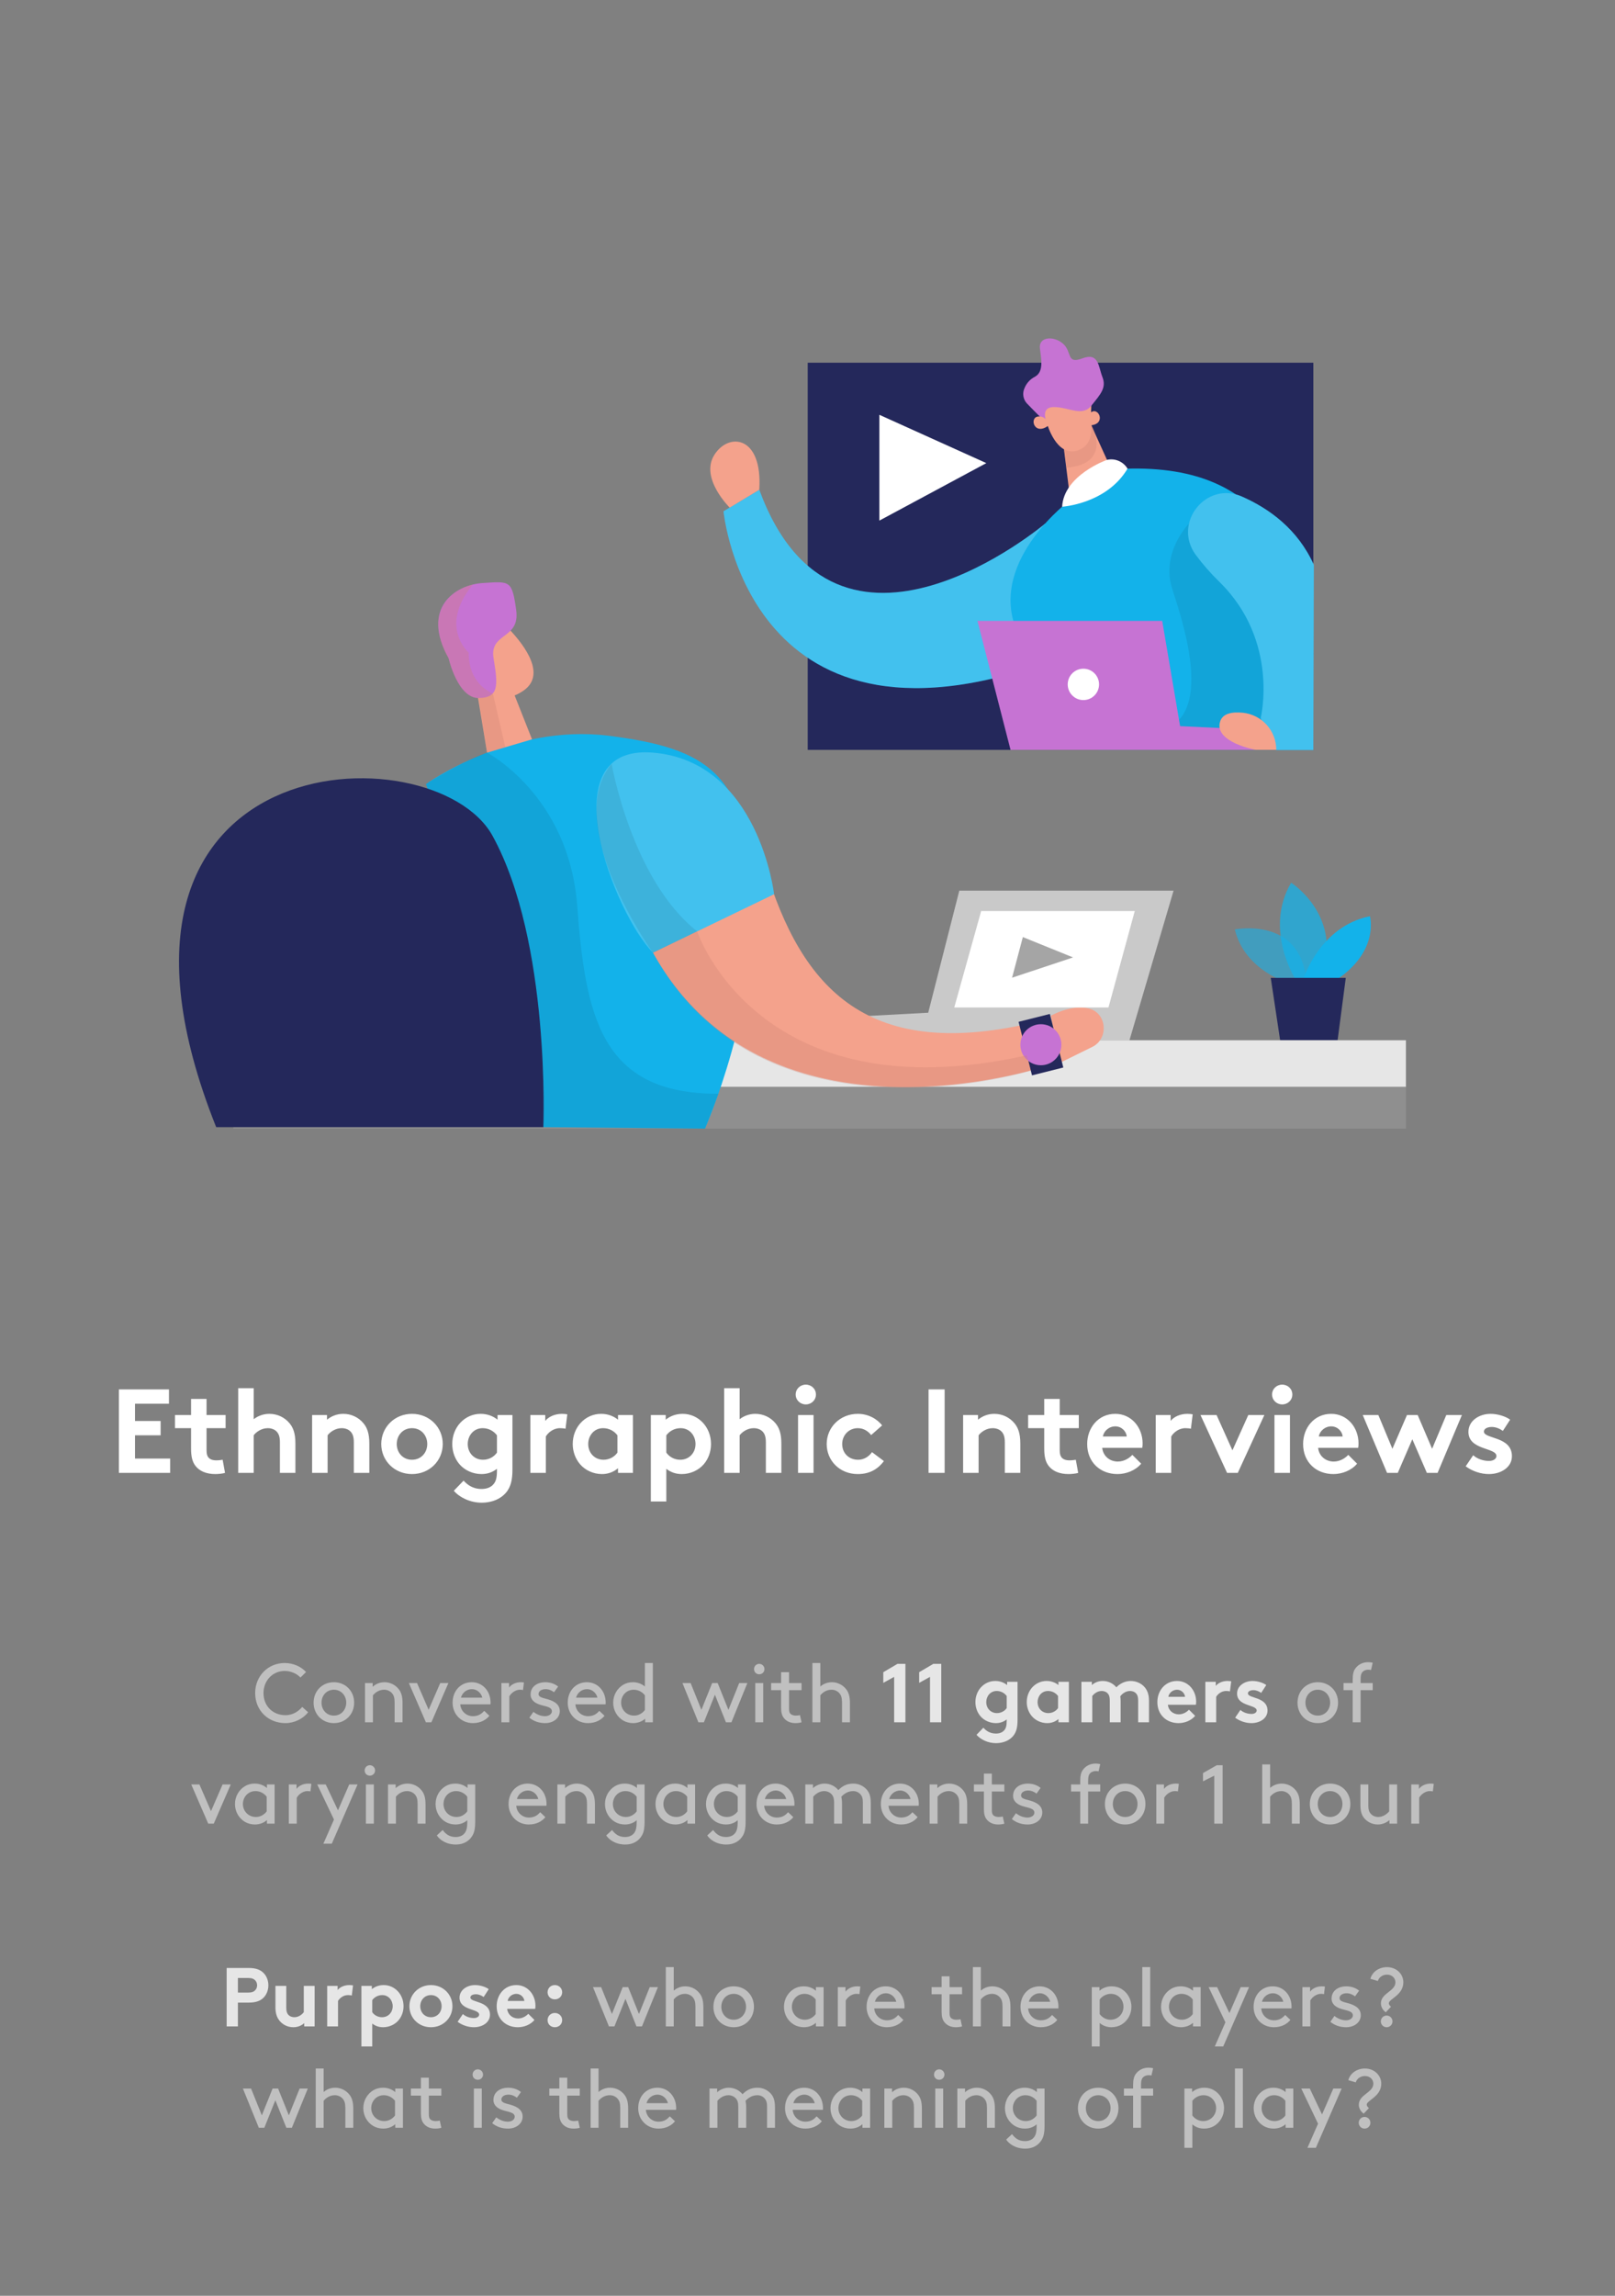 <svg width="271" height="385" viewBox="0 0 271 385" fill="none" xmlns="http://www.w3.org/2000/svg">
<rect x="0" y="0" width="271" height="385" fill="#808080" stroke="none"/>
<g clip-path="url(#clip0_958_1251)">
<path d="M28.353 235.4V233H19.953V247H28.553V244.6H22.653V240.7H26.953V238.3H22.653V235.4H28.353ZM37.359 244.8C37.179 244.84 36.679 244.9 36.299 244.9C35.659 244.9 35.239 244.72 34.979 244.42C34.759 244.16 34.659 243.8 34.659 243.2V239.5H37.859V237.3H34.659V234.6H32.059V237.3H29.359V239.5H32.059V242.9C32.059 244.28 32.279 245.14 32.779 245.8C33.439 246.68 34.579 247.2 36.139 247.2C36.639 247.2 37.419 247.12 37.759 247L37.359 244.8ZM42.57 240.7C42.93 240.2 43.83 239.5 44.93 239.5C45.53 239.5 46.05 239.7 46.39 240.04C46.75 240.4 46.97 240.9 46.97 241.86V247H49.57V242.06C49.57 240.4 49.21 239.42 48.57 238.66C47.77 237.7 46.55 237.1 45.21 237.1C44.21 237.1 43.29 237.44 42.57 238V232.8H39.97V247H42.57V240.7ZM54.973 247V240.7C55.333 240.2 56.233 239.5 57.333 239.5C57.933 239.5 58.453 239.7 58.793 240.04C59.153 240.4 59.373 240.9 59.373 241.86V247H61.973V242.06C61.973 240.4 61.613 239.42 60.973 238.66C60.173 237.7 58.953 237.1 57.613 237.1C56.533 237.1 55.613 237.48 54.873 238.08V237.3H52.373V247H54.973ZM63.975 242.16C63.975 244.96 66.195 247.2 69.135 247.2C72.075 247.2 74.295 244.96 74.295 242.16C74.295 239.36 72.075 237.1 69.135 237.1C66.195 237.1 63.975 239.36 63.975 242.16ZM66.575 242.16C66.575 240.7 67.615 239.5 69.135 239.5C70.655 239.5 71.695 240.7 71.695 242.16C71.695 243.62 70.655 244.8 69.135 244.8C67.615 244.8 66.575 243.62 66.575 242.16ZM85.989 237.3H83.489V238.08C82.729 237.46 81.749 237.1 80.649 237.1C78.009 237.1 75.889 239.3 75.889 242.16C75.889 243.48 76.349 244.68 77.109 245.56C77.969 246.56 79.349 247.2 80.789 247.2C81.769 247.2 82.609 246.92 83.389 246.32V246.64C83.389 247.88 83.189 248.48 82.789 248.92C82.349 249.44 81.649 249.7 80.809 249.7C79.209 249.7 78.309 248.86 77.789 248.3L76.149 250C77.109 251.12 78.909 252 80.809 252C82.669 252 84.229 251.28 85.109 250.06C85.689 249.24 85.989 248.2 85.989 246.46V237.3ZM83.389 243.6C82.889 244.32 82.029 244.8 81.049 244.8C79.589 244.8 78.489 243.68 78.489 242.16C78.489 240.76 79.469 239.5 80.989 239.5C81.989 239.5 82.849 239.98 83.389 240.7V243.6ZM95.194 237.18C94.914 237.14 94.694 237.1 94.314 237.1C93.134 237.1 92.074 237.56 91.494 238.28V237.3H88.994V247H91.594V240.9C91.914 240.32 92.814 239.5 93.954 239.5C94.334 239.5 94.714 239.54 94.894 239.6L95.194 237.18ZM103.604 243.6C103.104 244.32 102.244 244.8 101.264 244.8C99.804 244.8 98.704 243.68 98.704 242.16C98.704 240.76 99.684 239.5 101.204 239.5C102.204 239.5 103.064 239.98 103.604 240.7V243.6ZM106.204 237.3H103.704V238.08C102.944 237.46 101.964 237.1 100.864 237.1C98.224 237.1 96.104 239.3 96.104 242.16C96.104 243.48 96.584 244.68 97.344 245.56C98.204 246.56 99.564 247.2 101.004 247.2C101.984 247.2 102.904 246.9 103.704 246.22V247H106.204V237.3ZM109.209 251.8H111.809V246.32C112.589 246.92 113.429 247.2 114.409 247.2C115.849 247.2 117.229 246.56 118.089 245.56C118.849 244.68 119.309 243.48 119.309 242.16C119.309 239.3 117.189 237.1 114.549 237.1C113.449 237.1 112.469 237.46 111.709 238.08V237.3H109.209V251.8ZM111.809 240.7C112.349 239.98 113.209 239.5 114.209 239.5C115.729 239.5 116.709 240.76 116.709 242.16C116.709 243.68 115.609 244.8 114.149 244.8C113.169 244.8 112.309 244.32 111.809 243.6V240.7ZM124.113 240.7C124.473 240.2 125.373 239.5 126.473 239.5C127.073 239.5 127.593 239.7 127.933 240.04C128.293 240.4 128.513 240.9 128.513 241.86V247H131.113V242.06C131.113 240.4 130.753 239.42 130.113 238.66C129.313 237.7 128.093 237.1 126.753 237.1C125.753 237.1 124.833 237.44 124.113 238V232.8H121.513V247H124.113V240.7ZM136.516 237.3H133.916V247H136.516V237.3ZM133.516 233.86C133.516 234.8 134.276 235.52 135.216 235.52C136.156 235.52 136.916 234.8 136.916 233.86C136.916 232.92 136.156 232.2 135.216 232.2C134.276 232.2 133.516 232.92 133.516 233.86ZM146.321 243.52C145.901 244.16 145.061 244.8 144.001 244.8C142.421 244.8 141.321 243.68 141.321 242.16C141.321 240.68 142.441 239.5 143.941 239.5C144.881 239.5 145.661 239.98 146.181 240.66L148.021 239.04C147.121 237.88 145.621 237.1 143.941 237.1C140.981 237.1 138.721 239.34 138.721 242.16C138.721 244.96 140.921 247.2 143.921 247.2C145.741 247.2 147.181 246.54 148.321 245.02L146.321 243.52ZM155.813 247H158.513V233H155.813V247ZM164.211 247V240.7C164.571 240.2 165.471 239.5 166.571 239.5C167.171 239.5 167.691 239.7 168.031 240.04C168.391 240.4 168.611 240.9 168.611 241.86V247H171.211V242.06C171.211 240.4 170.851 239.42 170.211 238.66C169.411 237.7 168.191 237.1 166.851 237.1C165.771 237.1 164.851 237.48 164.111 238.08V237.3H161.611V247H164.211ZM180.523 244.8C180.343 244.84 179.843 244.9 179.463 244.9C178.823 244.9 178.403 244.72 178.143 244.42C177.923 244.16 177.823 243.8 177.823 243.2V239.5H181.023V237.3H177.823V234.6H175.223V237.3H172.523V239.5H175.223V242.9C175.223 244.28 175.443 245.14 175.943 245.8C176.603 246.68 177.743 247.2 179.303 247.2C179.803 247.2 180.583 247.12 180.923 247L180.523 244.8ZM190.012 243.98C189.552 244.48 188.672 245.1 187.572 245.1C186.192 245.1 185.092 244.16 184.952 242.8H191.672C191.712 242.58 191.732 242.32 191.732 242.06C191.732 239.36 189.832 237.1 187.152 237.1C184.272 237.1 182.432 239.46 182.432 242.16C182.432 245.2 184.612 247.2 187.512 247.2C189.012 247.2 190.552 246.58 191.492 245.46L190.012 243.98ZM185.072 240.9C185.192 240.02 186.072 239.2 187.152 239.2C188.212 239.2 188.992 240.04 189.072 240.9H185.072ZM200.135 237.18C199.855 237.14 199.635 237.1 199.255 237.1C198.075 237.1 197.015 237.56 196.435 238.28V237.3H193.935V247H196.535V240.9C196.855 240.32 197.755 239.5 198.895 239.5C199.275 239.5 199.655 239.54 199.835 239.6L200.135 237.18ZM204.144 237.3H201.444L205.904 247H207.704L212.164 237.3H209.464L206.804 243.22L204.144 237.3ZM216.457 237.3H213.857V247H216.457V237.3ZM213.457 233.86C213.457 234.8 214.217 235.52 215.157 235.52C216.097 235.52 216.857 234.8 216.857 233.86C216.857 232.92 216.097 232.2 215.157 232.2C214.217 232.2 213.457 232.92 213.457 233.86ZM226.243 243.98C225.783 244.48 224.903 245.1 223.803 245.1C222.423 245.1 221.323 244.16 221.183 242.8H227.903C227.943 242.58 227.963 242.32 227.963 242.06C227.963 239.36 226.063 237.1 223.383 237.1C220.503 237.1 218.663 239.46 218.663 242.16C218.663 245.2 220.843 247.2 223.743 247.2C225.243 247.2 226.783 246.58 227.723 245.46L226.243 243.98ZM221.303 240.9C221.423 240.02 222.303 239.2 223.383 239.2C224.443 239.2 225.223 240.04 225.303 240.9H221.303ZM236.99 241.36L239.43 247H241.23L245.31 237.3H242.69L240.31 242.96L237.89 237.3H236.09L233.65 242.96L231.29 237.3H228.67L232.75 247H234.55L236.99 241.36ZM245.944 245.9C247.084 246.74 248.504 247.2 249.844 247.2C251.884 247.2 253.704 246.06 253.704 244.2C253.704 240.84 249.004 241.34 249.004 240.08C249.004 239.58 249.604 239.3 250.324 239.3C251.024 239.3 251.684 239.6 252.184 239.96L253.404 238.08C252.764 237.58 251.384 237.1 250.124 237.1C248.204 237.1 246.404 238.26 246.404 240.12C246.404 243.24 251.104 242.72 251.104 244.18C251.104 244.66 250.564 245 249.864 245C248.884 245 247.864 244.64 247.204 244.04L245.944 245.9Z" fill="white"/>
<path d="M42.817 283.926C42.817 286.824 44.973 288.966 47.899 288.966C49.411 288.966 50.867 288.224 51.707 287.146L50.713 286.25C50.167 286.908 49.215 287.636 47.899 287.636C45.813 287.636 44.217 286.138 44.217 283.926C44.217 281.812 45.771 280.216 47.773 280.216C48.823 280.216 49.845 280.692 50.419 281.322L51.357 280.398C50.503 279.46 49.173 278.886 47.773 278.886C44.945 278.886 42.817 281.098 42.817 283.926ZM52.623 285.536C52.623 287.496 54.079 288.966 56.025 288.966C57.971 288.966 59.427 287.496 59.427 285.536C59.427 283.576 57.971 282.106 56.025 282.106C54.079 282.106 52.623 283.576 52.623 285.536ZM53.953 285.536C53.953 284.332 54.807 283.366 56.025 283.366C57.243 283.366 58.097 284.332 58.097 285.536C58.097 286.74 57.243 287.706 56.025 287.706C54.807 287.706 53.953 286.74 53.953 285.536ZM62.538 282.246H61.249V288.826H62.58V284.304C62.971 283.828 63.602 283.366 64.469 283.366C65.016 283.366 65.519 283.618 65.828 284.01C66.066 284.304 66.219 284.696 66.219 285.536V288.826H67.549V285.606C67.549 284.472 67.326 283.8 66.906 283.268C66.346 282.554 65.478 282.106 64.511 282.106C63.559 282.106 62.888 282.54 62.538 282.876V282.246ZM71.464 288.826H72.388L75.244 282.246H73.872L71.926 286.726L69.98 282.246H68.608L71.464 288.826ZM82.303 285.816C82.317 285.69 82.317 285.592 82.317 285.536C82.317 283.59 80.987 282.106 79.153 282.106C77.291 282.106 75.947 283.562 75.947 285.536C75.947 287.51 77.431 288.966 79.349 288.966C80.693 288.966 81.631 288.364 82.121 287.734L81.253 286.908C80.875 287.328 80.343 287.804 79.363 287.804C78.215 287.804 77.305 286.922 77.235 285.816H82.303ZM79.195 283.268C79.979 283.268 80.735 283.856 80.931 284.696H77.347C77.571 283.842 78.341 283.268 79.195 283.268ZM87.916 282.148C87.762 282.12 87.538 282.106 87.398 282.106C86.432 282.106 85.746 282.554 85.424 283.002V282.246H84.136V288.826H85.466V284.472C85.83 283.842 86.558 283.366 87.244 283.366C87.454 283.366 87.608 283.38 87.762 283.422L87.916 282.148ZM88.825 288.056C89.553 288.644 90.435 288.966 91.485 288.966C92.773 288.966 93.935 288.196 93.935 286.95C93.935 285.592 92.577 285.13 91.541 284.864C90.883 284.696 90.365 284.542 90.365 284.094C90.365 283.576 90.911 283.268 91.555 283.268C92.087 283.268 92.563 283.478 92.969 283.786L93.655 282.834C93.137 282.414 92.437 282.106 91.471 282.106C90.295 282.106 89.035 282.75 89.035 284.164C89.035 285.088 89.749 285.592 90.547 285.858C91.513 286.18 92.605 286.222 92.605 286.978C92.605 287.496 92.031 287.804 91.457 287.804C90.799 287.804 90.127 287.552 89.511 287.076L88.825 288.056ZM101.622 285.816C101.636 285.69 101.636 285.592 101.636 285.536C101.636 283.59 100.306 282.106 98.472 282.106C96.61 282.106 95.266 283.562 95.266 285.536C95.266 287.51 96.75 288.966 98.668 288.966C100.012 288.966 100.95 288.364 101.44 287.734L100.572 286.908C100.194 287.328 99.662 287.804 98.682 287.804C97.534 287.804 96.624 286.922 96.554 285.816H101.622ZM98.514 283.268C99.298 283.268 100.054 283.856 100.25 284.696H96.666C96.89 283.842 97.66 283.268 98.514 283.268ZM108.257 288.826H109.545V278.886H108.215V282.82C107.627 282.33 106.913 282.106 106.199 282.106C105.583 282.106 105.037 282.26 104.589 282.526C103.595 283.114 102.895 284.22 102.895 285.536C102.895 286.852 103.581 287.944 104.575 288.532C105.023 288.798 105.639 288.966 106.227 288.966C107.011 288.966 107.725 288.7 108.257 288.224V288.826ZM108.215 286.768C107.767 287.37 107.081 287.706 106.409 287.706C105.135 287.706 104.225 286.712 104.225 285.536C104.225 284.388 105.065 283.366 106.339 283.366C107.137 283.366 107.809 283.772 108.215 284.304V286.768ZM119.502 282.246L117.696 286.74L115.89 282.246H114.518L117.192 288.826H118.116L119.964 284.206L121.812 288.826H122.736L125.41 282.246H124.038L122.232 286.74L120.426 282.246H119.502ZM126.738 288.826H128.068V282.246H126.738V288.826ZM126.528 279.908C126.528 280.398 126.906 280.776 127.396 280.776C127.886 280.776 128.278 280.398 128.278 279.908C128.278 279.418 127.886 279.026 127.396 279.026C126.906 279.026 126.528 279.418 126.528 279.908ZM134.237 287.622C134.041 287.678 133.705 287.706 133.509 287.706C133.159 287.706 132.781 287.58 132.599 287.356C132.431 287.16 132.403 286.866 132.403 286.516V283.436H134.503V282.246H132.403V280.426H131.073V282.246H129.393V283.436H131.073V286.446C131.073 287.16 131.213 287.762 131.605 288.196C132.025 288.672 132.641 288.966 133.467 288.966C133.845 288.966 134.251 288.91 134.503 288.826L134.237 287.622ZM137.652 278.886H136.322V288.826H137.652V284.304C138.044 283.828 138.674 283.366 139.542 283.366C140.088 283.366 140.592 283.618 140.9 284.01C141.138 284.304 141.292 284.696 141.292 285.536V288.826H142.622V285.606C142.622 284.472 142.398 283.8 141.978 283.268C141.418 282.554 140.55 282.106 139.584 282.106C138.674 282.106 138.016 282.512 137.652 282.82V278.886ZM217.725 285.536C217.725 287.496 219.181 288.966 221.127 288.966C223.073 288.966 224.529 287.496 224.529 285.536C224.529 283.576 223.073 282.106 221.127 282.106C219.181 282.106 217.725 283.576 217.725 285.536ZM219.055 285.536C219.055 284.332 219.909 283.366 221.127 283.366C222.345 283.366 223.199 284.332 223.199 285.536C223.199 286.74 222.345 287.706 221.127 287.706C219.909 287.706 219.055 286.74 219.055 285.536ZM230.343 278.844C230.161 278.788 229.839 278.746 229.559 278.746C228.663 278.746 227.879 279.152 227.403 279.838C227.109 280.258 226.983 280.804 226.983 281.686V282.246H225.443V283.436H226.983V288.826H228.313V283.436H230.343V282.246H228.313V281.644C228.313 281.042 228.383 280.706 228.565 280.468C228.789 280.174 229.195 280.006 229.573 280.006C229.755 280.006 229.965 280.034 230.063 280.062L230.343 278.844ZM34.946 305.826H35.87L38.726 299.246H37.354L35.408 303.726L33.462 299.246H32.09L34.946 305.826ZM44.792 305.826H46.08V299.246H44.792V299.848C44.19 299.33 43.476 299.106 42.734 299.106C42.118 299.106 41.572 299.26 41.124 299.526C40.13 300.114 39.43 301.22 39.43 302.536C39.43 303.852 40.116 304.944 41.11 305.532C41.558 305.798 42.174 305.966 42.762 305.966C43.546 305.966 44.26 305.7 44.792 305.224V305.826ZM44.75 303.768C44.302 304.37 43.616 304.706 42.944 304.706C41.67 304.706 40.76 303.712 40.76 302.536C40.76 301.388 41.6 300.366 42.874 300.366C43.672 300.366 44.344 300.772 44.75 301.304V303.768ZM52.246 299.148C52.092 299.12 51.868 299.106 51.728 299.106C50.762 299.106 50.076 299.554 49.754 300.002V299.246H48.466V305.826H49.796V301.472C50.16 300.842 50.888 300.366 51.574 300.366C51.784 300.366 51.938 300.38 52.092 300.422L52.246 299.148ZM55.677 309.186L60.003 299.246H58.603L56.713 303.586L54.655 299.246H53.227L56.041 305.14L54.263 309.186H55.677ZM61.4 305.826H62.73V299.246H61.4V305.826ZM61.19 296.908C61.19 297.398 61.568 297.776 62.058 297.776C62.548 297.776 62.94 297.398 62.94 296.908C62.94 296.418 62.548 296.026 62.058 296.026C61.568 296.026 61.19 296.418 61.19 296.908ZM66.393 299.246H65.105V305.826H66.435V301.304C66.827 300.828 67.457 300.366 68.325 300.366C68.871 300.366 69.375 300.618 69.683 301.01C69.921 301.304 70.075 301.696 70.075 302.536V305.826H71.405V302.606C71.405 301.472 71.181 300.8 70.761 300.268C70.201 299.554 69.333 299.106 68.367 299.106C67.415 299.106 66.743 299.54 66.393 299.876V299.246ZM78.41 305.252V305.616C78.41 306.442 78.284 306.946 78.046 307.31C77.724 307.8 77.164 308.066 76.45 308.066C75.372 308.066 74.756 307.52 74.28 306.89L73.3 307.8C73.72 308.458 74.798 309.326 76.506 309.326C77.808 309.326 78.816 308.724 79.348 307.702C79.614 307.184 79.74 306.526 79.74 305.546V299.246H78.452V299.848C77.85 299.33 77.136 299.106 76.394 299.106C75.778 299.106 75.232 299.26 74.784 299.526C73.79 300.114 73.09 301.22 73.09 302.536C73.09 303.852 73.776 304.944 74.77 305.532C75.218 305.798 75.834 305.966 76.422 305.966C77.206 305.966 77.878 305.714 78.41 305.252ZM78.41 303.768C77.962 304.37 77.276 304.706 76.604 304.706C75.33 304.706 74.42 303.712 74.42 302.536C74.42 301.388 75.26 300.366 76.534 300.366C77.332 300.366 78.004 300.772 78.41 301.304V303.768ZM91.696 302.816C91.71 302.69 91.71 302.592 91.71 302.536C91.71 300.59 90.38 299.106 88.546 299.106C86.684 299.106 85.34 300.562 85.34 302.536C85.34 304.51 86.824 305.966 88.742 305.966C90.086 305.966 91.024 305.364 91.514 304.734L90.646 303.908C90.268 304.328 89.736 304.804 88.756 304.804C87.608 304.804 86.698 303.922 86.628 302.816H91.696ZM88.588 300.268C89.372 300.268 90.128 300.856 90.324 301.696H86.74C86.964 300.842 87.734 300.268 88.588 300.268ZM94.817 299.246H93.529V305.826H94.859V301.304C95.251 300.828 95.881 300.366 96.749 300.366C97.295 300.366 97.799 300.618 98.107 301.01C98.345 301.304 98.499 301.696 98.499 302.536V305.826H99.829V302.606C99.829 301.472 99.605 300.8 99.185 300.268C98.625 299.554 97.757 299.106 96.791 299.106C95.839 299.106 95.167 299.54 94.817 299.876V299.246ZM106.834 305.252V305.616C106.834 306.442 106.708 306.946 106.47 307.31C106.148 307.8 105.588 308.066 104.874 308.066C103.796 308.066 103.18 307.52 102.704 306.89L101.724 307.8C102.144 308.458 103.222 309.326 104.93 309.326C106.232 309.326 107.24 308.724 107.772 307.702C108.038 307.184 108.164 306.526 108.164 305.546V299.246H106.876V299.848C106.274 299.33 105.56 299.106 104.818 299.106C104.202 299.106 103.656 299.26 103.208 299.526C102.214 300.114 101.514 301.22 101.514 302.536C101.514 303.852 102.2 304.944 103.194 305.532C103.642 305.798 104.258 305.966 104.846 305.966C105.63 305.966 106.302 305.714 106.834 305.252ZM106.834 303.768C106.386 304.37 105.7 304.706 105.028 304.706C103.754 304.706 102.844 303.712 102.844 302.536C102.844 301.388 103.684 300.366 104.958 300.366C105.756 300.366 106.428 300.772 106.834 301.304V303.768ZM115.352 305.826H116.64V299.246H115.352V299.848C114.75 299.33 114.036 299.106 113.294 299.106C112.678 299.106 112.132 299.26 111.684 299.526C110.69 300.114 109.99 301.22 109.99 302.536C109.99 303.852 110.676 304.944 111.67 305.532C112.118 305.798 112.734 305.966 113.322 305.966C114.106 305.966 114.82 305.7 115.352 305.224V305.826ZM115.31 303.768C114.862 304.37 114.176 304.706 113.504 304.706C112.23 304.706 111.32 303.712 111.32 302.536C111.32 301.388 112.16 300.366 113.434 300.366C114.232 300.366 114.904 300.772 115.31 301.304V303.768ZM123.787 305.252V305.616C123.787 306.442 123.661 306.946 123.423 307.31C123.101 307.8 122.541 308.066 121.827 308.066C120.749 308.066 120.133 307.52 119.657 306.89L118.677 307.8C119.097 308.458 120.175 309.326 121.883 309.326C123.185 309.326 124.193 308.724 124.725 307.702C124.991 307.184 125.117 306.526 125.117 305.546V299.246H123.829V299.848C123.227 299.33 122.513 299.106 121.771 299.106C121.155 299.106 120.609 299.26 120.161 299.526C119.167 300.114 118.467 301.22 118.467 302.536C118.467 303.852 119.153 304.944 120.147 305.532C120.595 305.798 121.211 305.966 121.799 305.966C122.583 305.966 123.255 305.714 123.787 305.252ZM123.787 303.768C123.339 304.37 122.653 304.706 121.981 304.706C120.707 304.706 119.797 303.712 119.797 302.536C119.797 301.388 120.637 300.366 121.911 300.366C122.709 300.366 123.381 300.772 123.787 301.304V303.768ZM133.299 302.816C133.313 302.69 133.313 302.592 133.313 302.536C133.313 300.59 131.983 299.106 130.149 299.106C128.287 299.106 126.943 300.562 126.943 302.536C126.943 304.51 128.427 305.966 130.345 305.966C131.689 305.966 132.627 305.364 133.117 304.734L132.249 303.908C131.871 304.328 131.339 304.804 130.359 304.804C129.211 304.804 128.301 303.922 128.231 302.816H133.299ZM130.191 300.268C130.975 300.268 131.731 300.856 131.927 301.696H128.343C128.567 300.842 129.337 300.268 130.191 300.268ZM135.132 299.246V305.826H136.462V301.304C136.84 300.856 137.498 300.366 138.31 300.366C138.814 300.366 139.29 300.59 139.584 300.94C139.822 301.22 139.962 301.584 139.962 302.256V305.826H141.292V302.466C141.292 302.004 141.25 301.626 141.18 301.304C141.614 300.856 142.23 300.366 143.182 300.366C143.672 300.366 144.12 300.59 144.414 300.94C144.652 301.22 144.792 301.584 144.792 302.256V305.826H146.122V302.466C146.122 301.36 145.926 300.716 145.52 300.212C144.974 299.526 144.12 299.106 143.182 299.106C141.992 299.106 141.278 299.596 140.676 300.198C140.13 299.54 139.318 299.106 138.352 299.106C137.456 299.106 136.686 299.582 136.42 299.876V299.246H135.132ZM154.163 302.816C154.177 302.69 154.177 302.592 154.177 302.536C154.177 300.59 152.847 299.106 151.013 299.106C149.151 299.106 147.807 300.562 147.807 302.536C147.807 304.51 149.291 305.966 151.209 305.966C152.553 305.966 153.491 305.364 153.981 304.734L153.113 303.908C152.735 304.328 152.203 304.804 151.223 304.804C150.075 304.804 149.165 303.922 149.095 302.816H154.163ZM151.055 300.268C151.839 300.268 152.595 300.856 152.791 301.696H149.207C149.431 300.842 150.201 300.268 151.055 300.268ZM157.284 299.246H155.996V305.826H157.326V301.304C157.718 300.828 158.348 300.366 159.216 300.366C159.762 300.366 160.266 300.618 160.574 301.01C160.812 301.304 160.966 301.696 160.966 302.536V305.826H162.296V302.606C162.296 301.472 162.072 300.8 161.652 300.268C161.092 299.554 160.224 299.106 159.258 299.106C158.306 299.106 157.634 299.54 157.284 299.876V299.246ZM168.266 304.622C168.07 304.678 167.734 304.706 167.538 304.706C167.188 304.706 166.81 304.58 166.628 304.356C166.46 304.16 166.432 303.866 166.432 303.516V300.436H168.532V299.246H166.432V297.426H165.102V299.246H163.422V300.436H165.102V303.446C165.102 304.16 165.242 304.762 165.634 305.196C166.054 305.672 166.67 305.966 167.496 305.966C167.874 305.966 168.28 305.91 168.532 305.826L168.266 304.622ZM169.789 305.056C170.517 305.644 171.399 305.966 172.449 305.966C173.737 305.966 174.899 305.196 174.899 303.95C174.899 302.592 173.541 302.13 172.505 301.864C171.847 301.696 171.329 301.542 171.329 301.094C171.329 300.576 171.875 300.268 172.519 300.268C173.051 300.268 173.527 300.478 173.933 300.786L174.619 299.834C174.101 299.414 173.401 299.106 172.435 299.106C171.259 299.106 169.999 299.75 169.999 301.164C169.999 302.088 170.713 302.592 171.511 302.858C172.477 303.18 173.569 303.222 173.569 303.978C173.569 304.496 172.995 304.804 172.421 304.804C171.763 304.804 171.091 304.552 170.475 304.076L169.789 305.056ZM184.624 295.844C184.442 295.788 184.12 295.746 183.84 295.746C182.944 295.746 182.16 296.152 181.684 296.838C181.39 297.258 181.264 297.804 181.264 298.686V299.246H179.724V300.436H181.264V305.826H182.594V300.436H184.624V299.246H182.594V298.644C182.594 298.042 182.664 297.706 182.846 297.468C183.07 297.174 183.476 297.006 183.854 297.006C184.036 297.006 184.246 297.034 184.344 297.062L184.624 295.844ZM185.404 302.536C185.404 304.496 186.86 305.966 188.806 305.966C190.752 305.966 192.208 304.496 192.208 302.536C192.208 300.576 190.752 299.106 188.806 299.106C186.86 299.106 185.404 300.576 185.404 302.536ZM186.734 302.536C186.734 301.332 187.588 300.366 188.806 300.366C190.024 300.366 190.878 301.332 190.878 302.536C190.878 303.74 190.024 304.706 188.806 304.706C187.588 304.706 186.734 303.74 186.734 302.536ZM197.811 299.148C197.657 299.12 197.433 299.106 197.293 299.106C196.327 299.106 195.641 299.554 195.319 300.002V299.246H194.031V305.826H195.361V301.472C195.725 300.842 196.453 300.366 197.139 300.366C197.349 300.366 197.503 300.38 197.657 300.422L197.811 299.148ZM203.757 297.776V305.826H205.157V296.026H204.177L201.867 297.342V298.728L203.757 297.776ZM213.134 295.886H211.804V305.826H213.134V301.304C213.526 300.828 214.156 300.366 215.024 300.366C215.57 300.366 216.074 300.618 216.382 301.01C216.62 301.304 216.774 301.696 216.774 302.536V305.826H218.104V302.606C218.104 301.472 217.88 300.8 217.46 300.268C216.9 299.554 216.032 299.106 215.066 299.106C214.156 299.106 213.498 299.512 213.134 299.82V295.886ZM219.789 302.536C219.789 304.496 221.245 305.966 223.191 305.966C225.137 305.966 226.593 304.496 226.593 302.536C226.593 300.576 225.137 299.106 223.191 299.106C221.245 299.106 219.789 300.576 219.789 302.536ZM221.119 302.536C221.119 301.332 221.973 300.366 223.191 300.366C224.409 300.366 225.263 301.332 225.263 302.536C225.263 303.74 224.409 304.706 223.191 304.706C221.973 304.706 221.119 303.74 221.119 302.536ZM231.216 305.966C232.126 305.966 232.854 305.504 233.148 305.224V305.826H234.436V299.246H233.106V303.768C232.728 304.216 232.07 304.706 231.258 304.706C230.754 304.706 230.278 304.482 229.984 304.132C229.746 303.852 229.606 303.488 229.606 302.816V299.246H228.276V302.606C228.276 303.712 228.472 304.356 228.878 304.86C229.424 305.546 230.278 305.966 231.216 305.966ZM240.59 299.148C240.436 299.12 240.212 299.106 240.072 299.106C239.106 299.106 238.42 299.554 238.098 300.002V299.246H236.81V305.826H238.14V301.472C238.504 300.842 239.232 300.366 239.918 300.366C240.128 300.366 240.282 300.38 240.436 300.422L240.59 299.148ZM104.49 333.246L102.684 337.74L100.878 333.246H99.506L102.18 339.826H103.104L104.952 335.206L106.8 339.826H107.724L110.398 333.246H109.026L107.22 337.74L105.414 333.246H104.49ZM113.056 329.886H111.726V339.826H113.056V335.304C113.448 334.828 114.078 334.366 114.946 334.366C115.492 334.366 115.996 334.618 116.304 335.01C116.542 335.304 116.696 335.696 116.696 336.536V339.826H118.026V336.606C118.026 335.472 117.802 334.8 117.382 334.268C116.822 333.554 115.954 333.106 114.988 333.106C114.078 333.106 113.42 333.512 113.056 333.82V329.886ZM119.711 336.536C119.711 338.496 121.167 339.966 123.113 339.966C125.059 339.966 126.515 338.496 126.515 336.536C126.515 334.576 125.059 333.106 123.113 333.106C121.167 333.106 119.711 334.576 119.711 336.536ZM121.041 336.536C121.041 335.332 121.895 334.366 123.113 334.366C124.331 334.366 125.185 335.332 125.185 336.536C125.185 337.74 124.331 338.706 123.113 338.706C121.895 338.706 121.041 337.74 121.041 336.536ZM136.913 339.826H138.201V333.246H136.913V333.848C136.311 333.33 135.597 333.106 134.855 333.106C134.239 333.106 133.693 333.26 133.245 333.526C132.251 334.114 131.551 335.22 131.551 336.536C131.551 337.852 132.237 338.944 133.231 339.532C133.679 339.798 134.295 339.966 134.883 339.966C135.667 339.966 136.381 339.7 136.913 339.224V339.826ZM136.871 337.768C136.423 338.37 135.737 338.706 135.065 338.706C133.791 338.706 132.881 337.712 132.881 336.536C132.881 335.388 133.721 334.366 134.995 334.366C135.793 334.366 136.465 334.772 136.871 335.304V337.768ZM144.367 333.148C144.213 333.12 143.989 333.106 143.849 333.106C142.883 333.106 142.197 333.554 141.875 334.002V333.246H140.587V339.826H141.917V335.472C142.281 334.842 143.009 334.366 143.695 334.366C143.905 334.366 144.059 334.38 144.213 334.422L144.367 333.148ZM151.77 336.816C151.784 336.69 151.784 336.592 151.784 336.536C151.784 334.59 150.454 333.106 148.62 333.106C146.758 333.106 145.414 334.562 145.414 336.536C145.414 338.51 146.898 339.966 148.816 339.966C150.16 339.966 151.098 339.364 151.588 338.734L150.72 337.908C150.342 338.328 149.81 338.804 148.83 338.804C147.682 338.804 146.772 337.922 146.702 336.816H151.77ZM148.662 334.268C149.446 334.268 150.202 334.856 150.398 335.696H146.814C147.038 334.842 147.808 334.268 148.662 334.268ZM161.17 338.622C160.974 338.678 160.638 338.706 160.442 338.706C160.092 338.706 159.714 338.58 159.532 338.356C159.364 338.16 159.336 337.866 159.336 337.516V334.436H161.436V333.246H159.336V331.426H158.006V333.246H156.326V334.436H158.006V337.446C158.006 338.16 158.146 338.762 158.538 339.196C158.958 339.672 159.574 339.966 160.4 339.966C160.778 339.966 161.184 339.91 161.436 339.826L161.17 338.622ZM164.585 329.886H163.255V339.826H164.585V335.304C164.977 334.828 165.607 334.366 166.475 334.366C167.021 334.366 167.525 334.618 167.833 335.01C168.071 335.304 168.225 335.696 168.225 336.536V339.826H169.555V336.606C169.555 335.472 169.331 334.8 168.911 334.268C168.351 333.554 167.483 333.106 166.517 333.106C165.607 333.106 164.949 333.512 164.585 333.82V329.886ZM177.596 336.816C177.61 336.69 177.61 336.592 177.61 336.536C177.61 334.59 176.28 333.106 174.446 333.106C172.584 333.106 171.24 334.562 171.24 336.536C171.24 338.51 172.724 339.966 174.642 339.966C175.986 339.966 176.924 339.364 177.414 338.734L176.546 337.908C176.168 338.328 175.636 338.804 174.656 338.804C173.508 338.804 172.598 337.922 172.528 336.816H177.596ZM174.488 334.268C175.272 334.268 176.028 334.856 176.224 335.696H172.64C172.864 334.842 173.634 334.268 174.488 334.268ZM184.533 339.252C185.065 339.714 185.737 339.966 186.521 339.966C187.109 339.966 187.725 339.798 188.173 339.532C189.167 338.944 189.853 337.852 189.853 336.536C189.853 335.22 189.153 334.114 188.159 333.526C187.711 333.26 187.165 333.106 186.549 333.106C185.807 333.106 185.093 333.33 184.491 333.848V333.246H183.203V343.186H184.533V339.252ZM184.533 335.304C184.939 334.772 185.611 334.366 186.409 334.366C187.683 334.366 188.523 335.388 188.523 336.536C188.523 337.712 187.613 338.706 186.339 338.706C185.667 338.706 184.981 338.37 184.533 337.768V335.304ZM191.679 339.826H193.009V329.886H191.679V339.826ZM200.186 339.826H201.474V333.246H200.186V333.848C199.584 333.33 198.87 333.106 198.128 333.106C197.512 333.106 196.966 333.26 196.518 333.526C195.524 334.114 194.824 335.22 194.824 336.536C194.824 337.852 195.51 338.944 196.504 339.532C196.952 339.798 197.568 339.966 198.156 339.966C198.94 339.966 199.654 339.7 200.186 339.224V339.826ZM200.144 337.768C199.696 338.37 199.01 338.706 198.338 338.706C197.064 338.706 196.154 337.712 196.154 336.536C196.154 335.388 196.994 334.366 198.268 334.366C199.066 334.366 199.738 334.772 200.144 335.304V337.768ZM205.261 343.186L209.587 333.246H208.187L206.297 337.586L204.239 333.246H202.811L205.625 339.14L203.847 343.186H205.261ZM216.712 336.816C216.726 336.69 216.726 336.592 216.726 336.536C216.726 334.59 215.396 333.106 213.562 333.106C211.7 333.106 210.356 334.562 210.356 336.536C210.356 338.51 211.84 339.966 213.758 339.966C215.102 339.966 216.04 339.364 216.53 338.734L215.662 337.908C215.284 338.328 214.752 338.804 213.772 338.804C212.624 338.804 211.714 337.922 211.644 336.816H216.712ZM213.604 334.268C214.388 334.268 215.144 334.856 215.34 335.696H211.756C211.98 334.842 212.75 334.268 213.604 334.268ZM222.324 333.148C222.17 333.12 221.946 333.106 221.806 333.106C220.84 333.106 220.154 333.554 219.832 334.002V333.246H218.544V339.826H219.874V335.472C220.238 334.842 220.966 334.366 221.652 334.366C221.862 334.366 222.016 334.38 222.17 334.422L222.324 333.148ZM223.233 339.056C223.961 339.644 224.843 339.966 225.893 339.966C227.181 339.966 228.343 339.196 228.343 337.95C228.343 336.592 226.985 336.13 225.949 335.864C225.291 335.696 224.773 335.542 224.773 335.094C224.773 334.576 225.319 334.268 225.963 334.268C226.495 334.268 226.971 334.478 227.377 334.786L228.063 333.834C227.545 333.414 226.845 333.106 225.879 333.106C224.703 333.106 223.443 333.75 223.443 335.164C223.443 336.088 224.157 336.592 224.955 336.858C225.921 337.18 227.013 337.222 227.013 337.978C227.013 338.496 226.439 338.804 225.865 338.804C225.207 338.804 224.535 338.552 223.919 338.076L223.233 339.056ZM231.214 332.21C231.354 331.622 231.998 331.146 232.74 331.146C233.58 331.146 234.154 331.72 234.154 332.434C234.154 333.946 231.718 334.226 231.718 335.962C231.718 336.48 231.956 337.026 232.53 337.46L233.412 336.536C233.174 336.326 233.048 336.13 233.048 335.948C233.048 335.22 235.484 334.59 235.484 332.434C235.484 331.034 234.322 329.886 232.74 329.886C231.382 329.886 230.234 330.712 229.954 331.846L231.214 332.21ZM231.704 338.986C231.704 339.532 232.138 339.966 232.684 339.966C233.23 339.966 233.664 339.532 233.664 338.986C233.664 338.44 233.23 338.006 232.684 338.006C232.138 338.006 231.704 338.44 231.704 338.986ZM45.742 350.246L43.936 354.74L42.13 350.246H40.758L43.432 356.826H44.356L46.204 352.206L48.052 356.826H48.976L51.65 350.246H50.278L48.472 354.74L46.666 350.246H45.742ZM54.308 346.886H52.978V356.826H54.308V352.304C54.7 351.828 55.33 351.366 56.198 351.366C56.744 351.366 57.248 351.618 57.556 352.01C57.794 352.304 57.948 352.696 57.948 353.536V356.826H59.278V353.606C59.278 352.472 59.054 351.8 58.634 351.268C58.074 350.554 57.206 350.106 56.24 350.106C55.33 350.106 54.672 350.512 54.308 350.82V346.886ZM66.325 356.826H67.613V350.246H66.325V350.848C65.723 350.33 65.009 350.106 64.267 350.106C63.651 350.106 63.105 350.26 62.657 350.526C61.663 351.114 60.963 352.22 60.963 353.536C60.963 354.852 61.649 355.944 62.643 356.532C63.091 356.798 63.707 356.966 64.295 356.966C65.079 356.966 65.793 356.7 66.325 356.224V356.826ZM66.283 354.768C65.835 355.37 65.149 355.706 64.477 355.706C63.203 355.706 62.293 354.712 62.293 353.536C62.293 352.388 63.133 351.366 64.407 351.366C65.205 351.366 65.877 351.772 66.283 352.304V354.768ZM73.793 355.622C73.597 355.678 73.261 355.706 73.066 355.706C72.716 355.706 72.338 355.58 72.156 355.356C71.987 355.16 71.96 354.866 71.96 354.516V351.436H74.059V350.246H71.96V348.426H70.629V350.246H68.95V351.436H70.629V354.446C70.629 355.16 70.769 355.762 71.162 356.196C71.582 356.672 72.198 356.966 73.023 356.966C73.401 356.966 73.808 356.91 74.059 356.826L73.793 355.622ZM79.515 356.826H80.845V350.246H79.515V356.826ZM79.305 347.908C79.305 348.398 79.683 348.776 80.173 348.776C80.663 348.776 81.055 348.398 81.055 347.908C81.055 347.418 80.663 347.026 80.173 347.026C79.683 347.026 79.305 347.418 79.305 347.908ZM82.59 356.056C83.318 356.644 84.2 356.966 85.25 356.966C86.538 356.966 87.7 356.196 87.7 354.95C87.7 353.592 86.342 353.13 85.306 352.864C84.648 352.696 84.13 352.542 84.13 352.094C84.13 351.576 84.676 351.268 85.32 351.268C85.852 351.268 86.328 351.478 86.734 351.786L87.42 350.834C86.902 350.414 86.202 350.106 85.236 350.106C84.06 350.106 82.8 350.75 82.8 352.164C82.8 353.088 83.514 353.592 84.312 353.858C85.278 354.18 86.37 354.222 86.37 354.978C86.37 355.496 85.796 355.804 85.222 355.804C84.564 355.804 83.892 355.552 83.276 355.076L82.59 356.056ZM97.022 355.622C96.826 355.678 96.49 355.706 96.294 355.706C95.944 355.706 95.566 355.58 95.384 355.356C95.216 355.16 95.188 354.866 95.188 354.516V351.436H97.288V350.246H95.188V348.426H93.858V350.246H92.178V351.436H93.858V354.446C93.858 355.16 93.998 355.762 94.39 356.196C94.81 356.672 95.426 356.966 96.252 356.966C96.63 356.966 97.036 356.91 97.288 356.826L97.022 355.622ZM100.437 346.886H99.107V356.826H100.437V352.304C100.829 351.828 101.459 351.366 102.327 351.366C102.873 351.366 103.377 351.618 103.685 352.01C103.923 352.304 104.077 352.696 104.077 353.536V356.826H105.407V353.606C105.407 352.472 105.183 351.8 104.763 351.268C104.203 350.554 103.335 350.106 102.369 350.106C101.459 350.106 100.801 350.512 100.437 350.82V346.886ZM113.448 353.816C113.462 353.69 113.462 353.592 113.462 353.536C113.462 351.59 112.132 350.106 110.298 350.106C108.436 350.106 107.092 351.562 107.092 353.536C107.092 355.51 108.576 356.966 110.494 356.966C111.838 356.966 112.776 356.364 113.266 355.734L112.398 354.908C112.02 355.328 111.488 355.804 110.508 355.804C109.36 355.804 108.45 354.922 108.38 353.816H113.448ZM110.34 351.268C111.124 351.268 111.88 351.856 112.076 352.696H108.492C108.716 351.842 109.486 351.268 110.34 351.268ZM119.054 350.246V356.826H120.384V352.304C120.762 351.856 121.42 351.366 122.232 351.366C122.736 351.366 123.212 351.59 123.506 351.94C123.744 352.22 123.884 352.584 123.884 353.256V356.826H125.214V353.466C125.214 353.004 125.172 352.626 125.102 352.304C125.536 351.856 126.152 351.366 127.104 351.366C127.594 351.366 128.042 351.59 128.336 351.94C128.574 352.22 128.714 352.584 128.714 353.256V356.826H130.044V353.466C130.044 352.36 129.848 351.716 129.442 351.212C128.896 350.526 128.042 350.106 127.104 350.106C125.914 350.106 125.2 350.596 124.598 351.198C124.052 350.54 123.24 350.106 122.274 350.106C121.378 350.106 120.608 350.582 120.342 350.876V350.246H119.054ZM138.085 353.816C138.099 353.69 138.099 353.592 138.099 353.536C138.099 351.59 136.769 350.106 134.935 350.106C133.073 350.106 131.729 351.562 131.729 353.536C131.729 355.51 133.213 356.966 135.131 356.966C136.475 356.966 137.413 356.364 137.903 355.734L137.035 354.908C136.657 355.328 136.125 355.804 135.145 355.804C133.997 355.804 133.087 354.922 133.017 353.816H138.085ZM134.977 351.268C135.761 351.268 136.517 351.856 136.713 352.696H133.129C133.353 351.842 134.123 351.268 134.977 351.268ZM144.719 356.826H146.007V350.246H144.719V350.848C144.117 350.33 143.403 350.106 142.661 350.106C142.045 350.106 141.499 350.26 141.051 350.526C140.057 351.114 139.357 352.22 139.357 353.536C139.357 354.852 140.043 355.944 141.037 356.532C141.485 356.798 142.101 356.966 142.689 356.966C143.473 356.966 144.187 356.7 144.719 356.224V356.826ZM144.677 354.768C144.229 355.37 143.543 355.706 142.871 355.706C141.597 355.706 140.687 354.712 140.687 353.536C140.687 352.388 141.527 351.366 142.801 351.366C143.599 351.366 144.271 351.772 144.677 352.304V354.768ZM149.682 350.246H148.394V356.826H149.724V352.304C150.116 351.828 150.746 351.366 151.614 351.366C152.16 351.366 152.664 351.618 152.972 352.01C153.21 352.304 153.364 352.696 153.364 353.536V356.826H154.694V353.606C154.694 352.472 154.47 351.8 154.05 351.268C153.49 350.554 152.622 350.106 151.656 350.106C150.704 350.106 150.032 350.54 149.682 350.876V350.246ZM156.939 356.826H158.269V350.246H156.939V356.826ZM156.729 347.908C156.729 348.398 157.107 348.776 157.597 348.776C158.087 348.776 158.479 348.398 158.479 347.908C158.479 347.418 158.087 347.026 157.597 347.026C157.107 347.026 156.729 347.418 156.729 347.908ZM161.932 350.246H160.644V356.826H161.974V352.304C162.366 351.828 162.996 351.366 163.864 351.366C164.41 351.366 164.914 351.618 165.222 352.01C165.46 352.304 165.614 352.696 165.614 353.536V356.826H166.944V353.606C166.944 352.472 166.72 351.8 166.3 351.268C165.74 350.554 164.872 350.106 163.906 350.106C162.954 350.106 162.282 350.54 161.932 350.876V350.246ZM173.949 356.252V356.616C173.949 357.442 173.823 357.946 173.585 358.31C173.263 358.8 172.703 359.066 171.989 359.066C170.911 359.066 170.295 358.52 169.819 357.89L168.839 358.8C169.259 359.458 170.337 360.326 172.045 360.326C173.347 360.326 174.355 359.724 174.887 358.702C175.153 358.184 175.279 357.526 175.279 356.546V350.246H173.991V350.848C173.389 350.33 172.675 350.106 171.933 350.106C171.317 350.106 170.771 350.26 170.323 350.526C169.329 351.114 168.629 352.22 168.629 353.536C168.629 354.852 169.315 355.944 170.309 356.532C170.757 356.798 171.373 356.966 171.961 356.966C172.745 356.966 173.417 356.714 173.949 356.252ZM173.949 354.768C173.501 355.37 172.815 355.706 172.143 355.706C170.869 355.706 169.959 354.712 169.959 353.536C169.959 352.388 170.799 351.366 172.073 351.366C172.871 351.366 173.543 351.772 173.949 352.304V354.768ZM180.879 353.536C180.879 355.496 182.335 356.966 184.281 356.966C186.227 356.966 187.683 355.496 187.683 353.536C187.683 351.576 186.227 350.106 184.281 350.106C182.335 350.106 180.879 351.576 180.879 353.536ZM182.209 353.536C182.209 352.332 183.063 351.366 184.281 351.366C185.499 351.366 186.353 352.332 186.353 353.536C186.353 354.74 185.499 355.706 184.281 355.706C183.063 355.706 182.209 354.74 182.209 353.536ZM193.497 346.844C193.315 346.788 192.993 346.746 192.713 346.746C191.817 346.746 191.033 347.152 190.557 347.838C190.263 348.258 190.137 348.804 190.137 349.686V350.246H188.597V351.436H190.137V356.826H191.467V351.436H193.497V350.246H191.467V349.644C191.467 349.042 191.537 348.706 191.719 348.468C191.943 348.174 192.349 348.006 192.727 348.006C192.909 348.006 193.119 348.034 193.217 348.062L193.497 346.844ZM200.078 356.252C200.61 356.714 201.282 356.966 202.066 356.966C202.654 356.966 203.27 356.798 203.718 356.532C204.712 355.944 205.398 354.852 205.398 353.536C205.398 352.22 204.698 351.114 203.704 350.526C203.256 350.26 202.71 350.106 202.094 350.106C201.352 350.106 200.638 350.33 200.036 350.848V350.246H198.748V360.186H200.078V356.252ZM200.078 352.304C200.484 351.772 201.156 351.366 201.954 351.366C203.228 351.366 204.068 352.388 204.068 353.536C204.068 354.712 203.158 355.706 201.884 355.706C201.212 355.706 200.526 355.37 200.078 354.768V352.304ZM207.224 356.826H208.554V346.886H207.224V356.826ZM215.731 356.826H217.019V350.246H215.731V350.848C215.129 350.33 214.415 350.106 213.673 350.106C213.057 350.106 212.511 350.26 212.063 350.526C211.069 351.114 210.369 352.22 210.369 353.536C210.369 354.852 211.055 355.944 212.049 356.532C212.497 356.798 213.113 356.966 213.701 356.966C214.485 356.966 215.199 356.7 215.731 356.224V356.826ZM215.689 354.768C215.241 355.37 214.555 355.706 213.883 355.706C212.609 355.706 211.699 354.712 211.699 353.536C211.699 352.388 212.539 351.366 213.813 351.366C214.611 351.366 215.283 351.772 215.689 352.304V354.768ZM220.806 360.186L225.132 350.246H223.732L221.842 354.586L219.784 350.246H218.356L221.17 356.14L219.392 360.186H220.806ZM227.509 349.21C227.649 348.622 228.293 348.146 229.035 348.146C229.875 348.146 230.449 348.72 230.449 349.434C230.449 350.946 228.013 351.226 228.013 352.962C228.013 353.48 228.251 354.026 228.825 354.46L229.707 353.536C229.469 353.326 229.343 353.13 229.343 352.948C229.343 352.22 231.779 351.59 231.779 349.434C231.779 348.034 230.617 346.886 229.035 346.886C227.677 346.886 226.529 347.712 226.249 348.846L227.509 349.21ZM227.999 355.986C227.999 356.532 228.433 356.966 228.979 356.966C229.525 356.966 229.959 356.532 229.959 355.986C229.959 355.44 229.525 355.006 228.979 355.006C228.433 355.006 227.999 355.44 227.999 355.986Z" fill="white" fill-opacity="0.5"/>
<path d="M148.22 282.218L150.04 281.21V288.826H151.93V279.026H150.6L148.22 280.426V282.218ZM154.236 282.218L156.056 281.21V288.826H157.946V279.026H156.616L154.236 280.426V282.218ZM170.746 282.036H168.996V282.582C168.464 282.148 167.778 281.896 167.008 281.896C165.16 281.896 163.676 283.436 163.676 285.438C163.676 286.362 163.998 287.202 164.53 287.818C165.132 288.518 166.098 288.966 167.106 288.966C167.792 288.966 168.38 288.77 168.926 288.35V288.574C168.926 289.442 168.786 289.862 168.506 290.17C168.198 290.534 167.708 290.716 167.12 290.716C166 290.716 165.37 290.128 165.006 289.736L163.858 290.926C164.53 291.71 165.79 292.326 167.12 292.326C168.422 292.326 169.514 291.822 170.13 290.968C170.536 290.394 170.746 289.666 170.746 288.448V282.036ZM168.926 286.446C168.576 286.95 167.974 287.286 167.288 287.286C166.266 287.286 165.496 286.502 165.496 285.438C165.496 284.458 166.182 283.576 167.246 283.576C167.946 283.576 168.548 283.912 168.926 284.416V286.446ZM177.54 286.446C177.19 286.95 176.588 287.286 175.902 287.286C174.88 287.286 174.11 286.502 174.11 285.438C174.11 284.458 174.796 283.576 175.86 283.576C176.56 283.576 177.162 283.912 177.54 284.416V286.446ZM179.36 282.036H177.61V282.582C177.078 282.148 176.392 281.896 175.622 281.896C173.774 281.896 172.29 283.436 172.29 285.438C172.29 286.362 172.626 287.202 173.158 287.818C173.76 288.518 174.712 288.966 175.72 288.966C176.406 288.966 177.05 288.756 177.61 288.28V288.826H179.36V282.036ZM183.283 288.826V284.416C183.535 284.094 184.095 283.576 184.865 283.576C185.215 283.576 185.607 283.688 185.887 283.996C186.097 284.234 186.223 284.542 186.223 285.158V288.826H188.043V285.228C188.043 284.948 188.015 284.696 187.987 284.472C188.225 284.122 188.841 283.576 189.625 283.576C189.975 283.576 190.367 283.688 190.647 283.996C190.857 284.234 190.983 284.542 190.983 285.158V288.826H192.803V285.228C192.803 284.22 192.551 283.52 192.117 282.988C191.571 282.316 190.675 281.896 189.737 281.896C188.729 281.896 187.875 282.386 187.329 282.96C186.797 282.316 185.971 281.896 185.047 281.896C184.389 281.896 183.745 282.106 183.213 282.582V282.036H181.463V288.826H183.283ZM199.512 286.712C199.19 287.062 198.574 287.496 197.804 287.496C196.838 287.496 196.068 286.838 195.97 285.886H200.674C200.702 285.732 200.716 285.55 200.716 285.368C200.716 283.478 199.386 281.896 197.51 281.896C195.494 281.896 194.206 283.548 194.206 285.438C194.206 287.566 195.732 288.966 197.762 288.966C198.812 288.966 199.89 288.532 200.548 287.748L199.512 286.712ZM196.054 284.556C196.138 283.94 196.754 283.366 197.51 283.366C198.252 283.366 198.798 283.954 198.854 284.556H196.054ZM206.598 281.952C206.402 281.924 206.248 281.896 205.982 281.896C205.156 281.896 204.414 282.218 204.008 282.722V282.036H202.258V288.826H204.078V284.556C204.302 284.15 204.932 283.576 205.73 283.576C205.996 283.576 206.262 283.604 206.388 283.646L206.598 281.952ZM207.26 288.056C208.058 288.644 209.052 288.966 209.99 288.966C211.418 288.966 212.692 288.168 212.692 286.866C212.692 284.514 209.402 284.864 209.402 283.982C209.402 283.632 209.822 283.436 210.326 283.436C210.816 283.436 211.278 283.646 211.628 283.898L212.482 282.582C212.034 282.232 211.068 281.896 210.186 281.896C208.842 281.896 207.582 282.708 207.582 284.01C207.582 286.194 210.872 285.83 210.872 286.852C210.872 287.188 210.494 287.426 210.004 287.426C209.318 287.426 208.604 287.174 208.142 286.754L207.26 288.056ZM41.715 335.836C42.975 335.836 43.731 335.528 44.263 334.968C44.753 334.464 45.033 333.708 45.033 332.938C45.033 332.168 44.753 331.412 44.263 330.908C43.717 330.334 42.975 330.026 41.715 330.026H38.033V339.826H39.923V335.836H41.715ZM39.923 334.156V331.706H41.631C42.275 331.706 42.597 331.86 42.821 332.098C43.031 332.322 43.143 332.616 43.143 332.938C43.143 333.26 43.031 333.54 42.821 333.764C42.597 334.002 42.275 334.156 41.631 334.156H39.923ZM50.977 333.036V337.446C50.725 337.768 50.166 338.286 49.395 338.286C49.045 338.286 48.654 338.174 48.373 337.866C48.163 337.628 48.038 337.32 48.038 336.704V333.036H46.218V336.634C46.218 337.642 46.469 338.342 46.904 338.874C47.435 339.532 48.276 339.966 49.214 339.966C49.871 339.966 50.516 339.756 51.047 339.28V339.826H52.797V333.036H50.977ZM59.242 332.952C59.046 332.924 58.892 332.896 58.626 332.896C57.8 332.896 57.058 333.218 56.652 333.722V333.036H54.902V339.826H56.722V335.556C56.946 335.15 57.576 334.576 58.374 334.576C58.64 334.576 58.906 334.604 59.032 334.646L59.242 332.952ZM60.645 343.186H62.465V339.35C63.011 339.77 63.599 339.966 64.285 339.966C65.293 339.966 66.259 339.518 66.861 338.818C67.393 338.202 67.715 337.362 67.715 336.438C67.715 334.436 66.231 332.896 64.383 332.896C63.613 332.896 62.927 333.148 62.395 333.582V333.036H60.645V343.186ZM62.465 335.416C62.843 334.912 63.445 334.576 64.145 334.576C65.209 334.576 65.895 335.458 65.895 336.438C65.895 337.502 65.125 338.286 64.103 338.286C63.417 338.286 62.815 337.95 62.465 337.446V335.416ZM68.698 336.438C68.698 338.398 70.252 339.966 72.31 339.966C74.368 339.966 75.922 338.398 75.922 336.438C75.922 334.478 74.368 332.896 72.31 332.896C70.252 332.896 68.698 334.478 68.698 336.438ZM70.518 336.438C70.518 335.416 71.246 334.576 72.31 334.576C73.374 334.576 74.102 335.416 74.102 336.438C74.102 337.46 73.374 338.286 72.31 338.286C71.246 338.286 70.518 337.46 70.518 336.438ZM76.789 339.056C77.587 339.644 78.581 339.966 79.519 339.966C80.947 339.966 82.221 339.168 82.221 337.866C82.221 335.514 78.931 335.864 78.931 334.982C78.931 334.632 79.351 334.436 79.855 334.436C80.345 334.436 80.807 334.646 81.157 334.898L82.011 333.582C81.563 333.232 80.597 332.896 79.715 332.896C78.371 332.896 77.111 333.708 77.111 335.01C77.111 337.194 80.401 336.83 80.401 337.852C80.401 338.188 80.023 338.426 79.533 338.426C78.847 338.426 78.133 338.174 77.671 337.754L76.789 339.056ZM88.647 337.712C88.325 338.062 87.709 338.496 86.939 338.496C85.972 338.496 85.203 337.838 85.105 336.886H89.808C89.837 336.732 89.85 336.55 89.85 336.368C89.85 334.478 88.52 332.896 86.644 332.896C84.629 332.896 83.341 334.548 83.341 336.438C83.341 338.566 84.867 339.966 86.897 339.966C87.947 339.966 89.025 339.532 89.683 338.748L88.647 337.712ZM85.189 335.556C85.272 334.94 85.888 334.366 86.644 334.366C87.386 334.366 87.933 334.954 87.989 335.556H85.189ZM91.883 334.1C91.883 334.786 92.415 335.29 93.101 335.29C93.787 335.29 94.333 334.786 94.333 334.1C94.333 333.414 93.787 332.896 93.101 332.896C92.415 332.896 91.883 333.414 91.883 334.1ZM91.883 338.776C91.883 339.462 92.415 339.966 93.101 339.966C93.787 339.966 94.333 339.462 94.333 338.776C94.333 338.09 93.787 337.572 93.101 337.572C92.415 337.572 91.883 338.09 91.883 338.776Z" fill="white" fill-opacity="0.8"/>
<path opacity="0.58" d="M216.43 164.928C216.43 164.928 208.901 162.887 207.202 155.868C207.202 155.868 218.891 153.467 219.27 165.528L216.43 164.928Z" fill="#13B2EA"/>
<path opacity="0.73" d="M217.354 164.165C217.354 164.165 212.047 155.85 216.652 148.033C216.652 148.033 225.567 153.647 221.665 164.165H217.354Z" fill="#13B2EA"/>
<path d="M218.711 164.165C218.711 164.165 221.461 155.346 229.878 153.647C229.878 153.647 231.481 159.356 224.475 164.165H218.711Z" fill="#13B2EA"/>
<path d="M213.235 163.991L214.808 174.45H224.45L225.825 163.991H213.235Z" fill="#24285B"/>
<path d="M189.527 174.45L196.929 149.36H160.973L155.756 169.833L142.728 170.529V174.45H189.527Z" fill="#C9C9C9"/>
<path d="M235.917 174.45H39.156V182.266H235.917V174.45Z" fill="#E6E6E6"/>
<path opacity="0.4" d="M235.917 182.273H39.156V189.273H235.917V182.273Z" fill="#A5A5A5"/>
<path d="M71.487 131.481C71.487 131.481 85.668 121.275 102.215 123.394C118.761 125.513 125.113 129.662 126.284 149.108C127.454 168.554 118.305 189.267 118.305 189.267L91.18 189.021L71.487 131.481Z" fill="#13B2EA"/>
<path opacity="0.08" d="M81.73 126.215C81.73 126.215 95.442 133.378 96.847 151.827C98.252 170.277 100.738 183.515 120.556 183.419L118.305 189.267L91.18 189.021L71.487 131.48C71.487 131.48 77.737 127.542 81.73 126.215Z" fill="black"/>
<path d="M36.275 189.021H91.173C91.173 189.021 92.44 157.994 82.654 140.175C72.868 122.355 10.38 124.205 36.275 189.021Z" fill="#24285B"/>
<path d="M85.902 115.475L89.276 123.988L81.729 126.216L79.64 113.53L85.902 115.475Z" fill="#F4A28C"/>
<path d="M76.662 106.931C78.061 103.413 82.714 102.65 85.326 105.388C88.195 108.39 91.665 113.193 87.823 115.835C81.939 119.911 76.416 112.461 76.416 112.461C75.952 110.633 76.037 108.71 76.662 106.931V106.931Z" fill="#F4A28C"/>
<path d="M78.824 112.173C78.824 112.173 76.933 111.572 77.023 113.512C77.113 115.451 79.892 115.211 80.283 114.064C80.673 112.917 78.824 112.173 78.824 112.173Z" fill="#F4A28C"/>
<path d="M102.754 139.111C101.392 130.868 110.685 125.051 117.518 129.86C121.906 132.952 126.079 137.767 128.324 145.277C134.544 165.936 145.687 178.298 174.265 171.28L175.976 178.652C175.976 178.652 112.841 200.032 102.754 139.111Z" fill="#F4A28C"/>
<path d="M75.281 110.396C75.281 110.396 76.794 117.066 80.306 117.054C83.819 117.042 83.543 114.79 82.822 110.396C82.102 106.001 87.319 107.304 86.616 102.285C85.914 97.266 85.578 97.482 80.985 97.776C76.392 98.07 70.568 101.954 75.281 110.396Z" fill="#C673D3"/>
<path d="M176.354 170.331C176.354 170.331 179.759 168.368 182.742 169.13C185.726 169.893 186.111 174.18 183.277 175.572L177.603 178.358L176.354 170.331Z" fill="#F4A28C"/>
<path d="M220.38 60.829H135.535V125.753H220.38V60.829Z" fill="#24285B"/>
<path d="M181.193 67.073L186.489 78.732L179.596 83.841L178.228 72.872L181.193 67.073Z" fill="#F4A28C"/>
<path opacity="0.31" d="M178.281 73.185C178.281 73.185 182.61 72.512 183.162 71.234C183.162 71.234 186.801 77.796 178.96 78.438L178.281 73.185Z" fill="#CE8172"/>
<path d="M175.394 87.791C175.394 87.791 140.35 117.414 127.412 82.136L121.408 85.738C121.408 85.738 125.611 130.388 178.276 110.12L175.394 87.791Z" fill="#13B2EA"/>
<path opacity="0.2" d="M175.394 87.791C175.394 87.791 140.35 117.414 127.412 82.136L121.408 85.738C121.408 85.738 125.611 130.388 178.276 110.12L175.394 87.791Z" fill="white"/>
<path d="M179.597 83.841C179.597 83.841 166.154 93.789 170.399 105.221C174.644 116.652 184.286 125.753 184.286 125.753H220.392C220.392 125.753 220.002 116.838 218.951 107.088C217.438 93.057 212.347 76.799 186.501 78.732L179.597 83.841Z" fill="#13B2EA"/>
<path opacity="0.08" d="M199.523 87.791C199.523 87.791 194.72 92.636 196.707 98.778C198.694 104.92 205.334 124.462 190.493 122.613L202.459 124.06L214.958 122.613L220.464 109.597L210.75 95.884L199.523 87.791Z" fill="black"/>
<path d="M147.561 69.564V87.305L165.506 77.663L147.561 69.564Z" fill="white"/>
<path d="M169.57 125.753L164.017 104.122H195.02L198.022 121.773L210.75 122.373V125.753H169.57Z" fill="#C673D3"/>
<path d="M164.641 152.782L160.126 168.956H186.002L190.415 152.782H164.641Z" fill="white"/>
<path d="M181.794 117.402C183.246 117.402 184.423 116.224 184.423 114.772C184.423 113.32 183.246 112.142 181.794 112.142C180.341 112.142 179.164 113.32 179.164 114.772C179.164 116.224 180.341 117.402 181.794 117.402Z" fill="white"/>
<path d="M122.447 85.126C122.447 85.126 117.434 80.221 119.842 76.325C122.249 72.428 128.007 73.04 127.406 82.136L122.447 85.126Z" fill="#F4A28C"/>
<path d="M208.414 83.277C212.995 85.294 217.78 88.758 220.464 94.72L220.38 125.783H214.16L211.542 120.44C211.542 120.44 214.748 107.508 204.626 97.584C203.175 96.174 201.84 94.65 200.633 93.027C196.749 87.69 202.398 80.599 208.414 83.277Z" fill="#13B2EA"/>
<path opacity="0.2" d="M208.414 83.277C212.995 85.294 217.78 88.758 220.464 94.72L220.38 125.783H214.16L211.542 120.44C211.542 120.44 214.748 107.508 204.626 97.584C203.175 96.174 201.84 94.65 200.633 93.027C196.749 87.69 202.398 80.599 208.414 83.277Z" fill="white"/>
<path d="M183.127 68.039C183.067 69.103 183.067 70.169 183.127 71.233C183.235 72.698 182.995 74.907 180.725 75.573C177.255 76.606 175.718 71.107 175.718 71.107C175.718 71.107 172.932 66.094 176.691 64.965C180.113 63.95 183.319 63.14 183.127 68.039Z" fill="#F4A28C"/>
<path d="M173.659 63.182C172.858 63.588 172.234 64.274 171.906 65.109C171.719 65.521 171.656 65.978 171.724 66.424C171.792 66.871 171.989 67.288 172.29 67.625C173.881 69.288 175.754 71.107 175.754 71.107C175.754 71.107 174.313 68.267 176.853 68.267C179.392 68.267 181.572 69.954 183.127 68.033C184.682 66.112 185.69 65.031 184.988 63.23C184.285 61.429 184.388 59.063 181.632 60.096C178.876 61.129 179.945 59.003 178.378 57.635C176.811 56.266 174.277 56.47 174.499 58.391C174.679 60.06 175.238 62.312 173.659 63.182Z" fill="#C673D3"/>
<path d="M176 71.311C176 71.311 175.616 69.63 174.145 69.858C172.674 70.087 173.586 73.202 176 71.311Z" fill="#F4A28C"/>
<path d="M182.611 71.329C182.611 71.329 181.914 69.757 183.211 69.06C184.508 68.364 185.679 71.413 182.611 71.329Z" fill="#F4A28C"/>
<path d="M109.575 159.765L129.892 149.955C129.892 149.955 127.322 127.687 109.575 126.216C91.828 124.745 103.235 153.467 109.575 159.765Z" fill="#13B2EA"/>
<path opacity="0.2" d="M109.575 159.765L129.892 149.955C129.892 149.955 127.322 127.687 109.575 126.216C91.828 124.745 103.235 153.467 109.575 159.765Z" fill="white"/>
<path d="M171.635 157.147L169.828 163.961L180.059 160.557L171.635 157.147Z" fill="#A5A5A5"/>
<path d="M214.161 125.753C214.165 124.207 213.594 122.714 212.561 121.564C211.527 120.414 210.103 119.688 208.565 119.527C206.764 119.347 205.161 119.618 204.735 121.016C203.678 124.481 210.738 125.753 210.738 125.753H214.161Z" fill="#F4A28C"/>
<path opacity="0.31" d="M81.73 126.216L84.798 125.315L82.702 116.297C82.702 116.297 78.596 114.862 78.65 109.447C78.65 109.447 73.541 105.052 79.34 98.04C79.34 98.04 74.159 98.965 73.553 104.2C73.525 106.392 74.125 108.546 75.282 110.408C75.282 110.408 76.807 117.078 80.307 117.066L81.73 126.216Z" fill="#CE8172"/>
<path d="M176.169 170.04L170.917 171.359L173.172 180.338L178.425 179.019L176.169 170.04Z" fill="#24285B"/>
<path d="M174.662 178.641C176.562 178.641 178.102 177.1 178.102 175.2C178.102 173.3 176.562 171.76 174.662 171.76C172.762 171.76 171.222 173.3 171.222 175.2C171.222 177.1 172.762 178.641 174.662 178.641Z" fill="#C673D3"/>
<path opacity="0.31" d="M116.983 156.186C116.983 156.186 127.231 187.027 172.313 176.971L172.962 179.547C172.962 179.547 127.772 193.511 109.574 159.764L116.983 156.186Z" fill="#CE8172"/>
<path opacity="0.08" d="M116.984 156.186L109.575 159.789C109.575 159.789 94.145 138.271 102.623 128.089C102.635 128.065 105.979 147.517 116.984 156.186Z" fill="black"/>
<path d="M185.756 77.117C185.756 77.117 178.51 79.674 178.228 84.976C178.228 84.976 185.684 84.525 189.202 78.594C188.858 78.014 188.339 77.559 187.72 77.294C187.101 77.028 186.413 76.966 185.756 77.117V77.117Z" fill="white"/>
</g>
<defs>
<clipPath id="clip0_958_1251">
<rect width="271" height="385" fill="white"/>
</clipPath>
</defs>
</svg>

